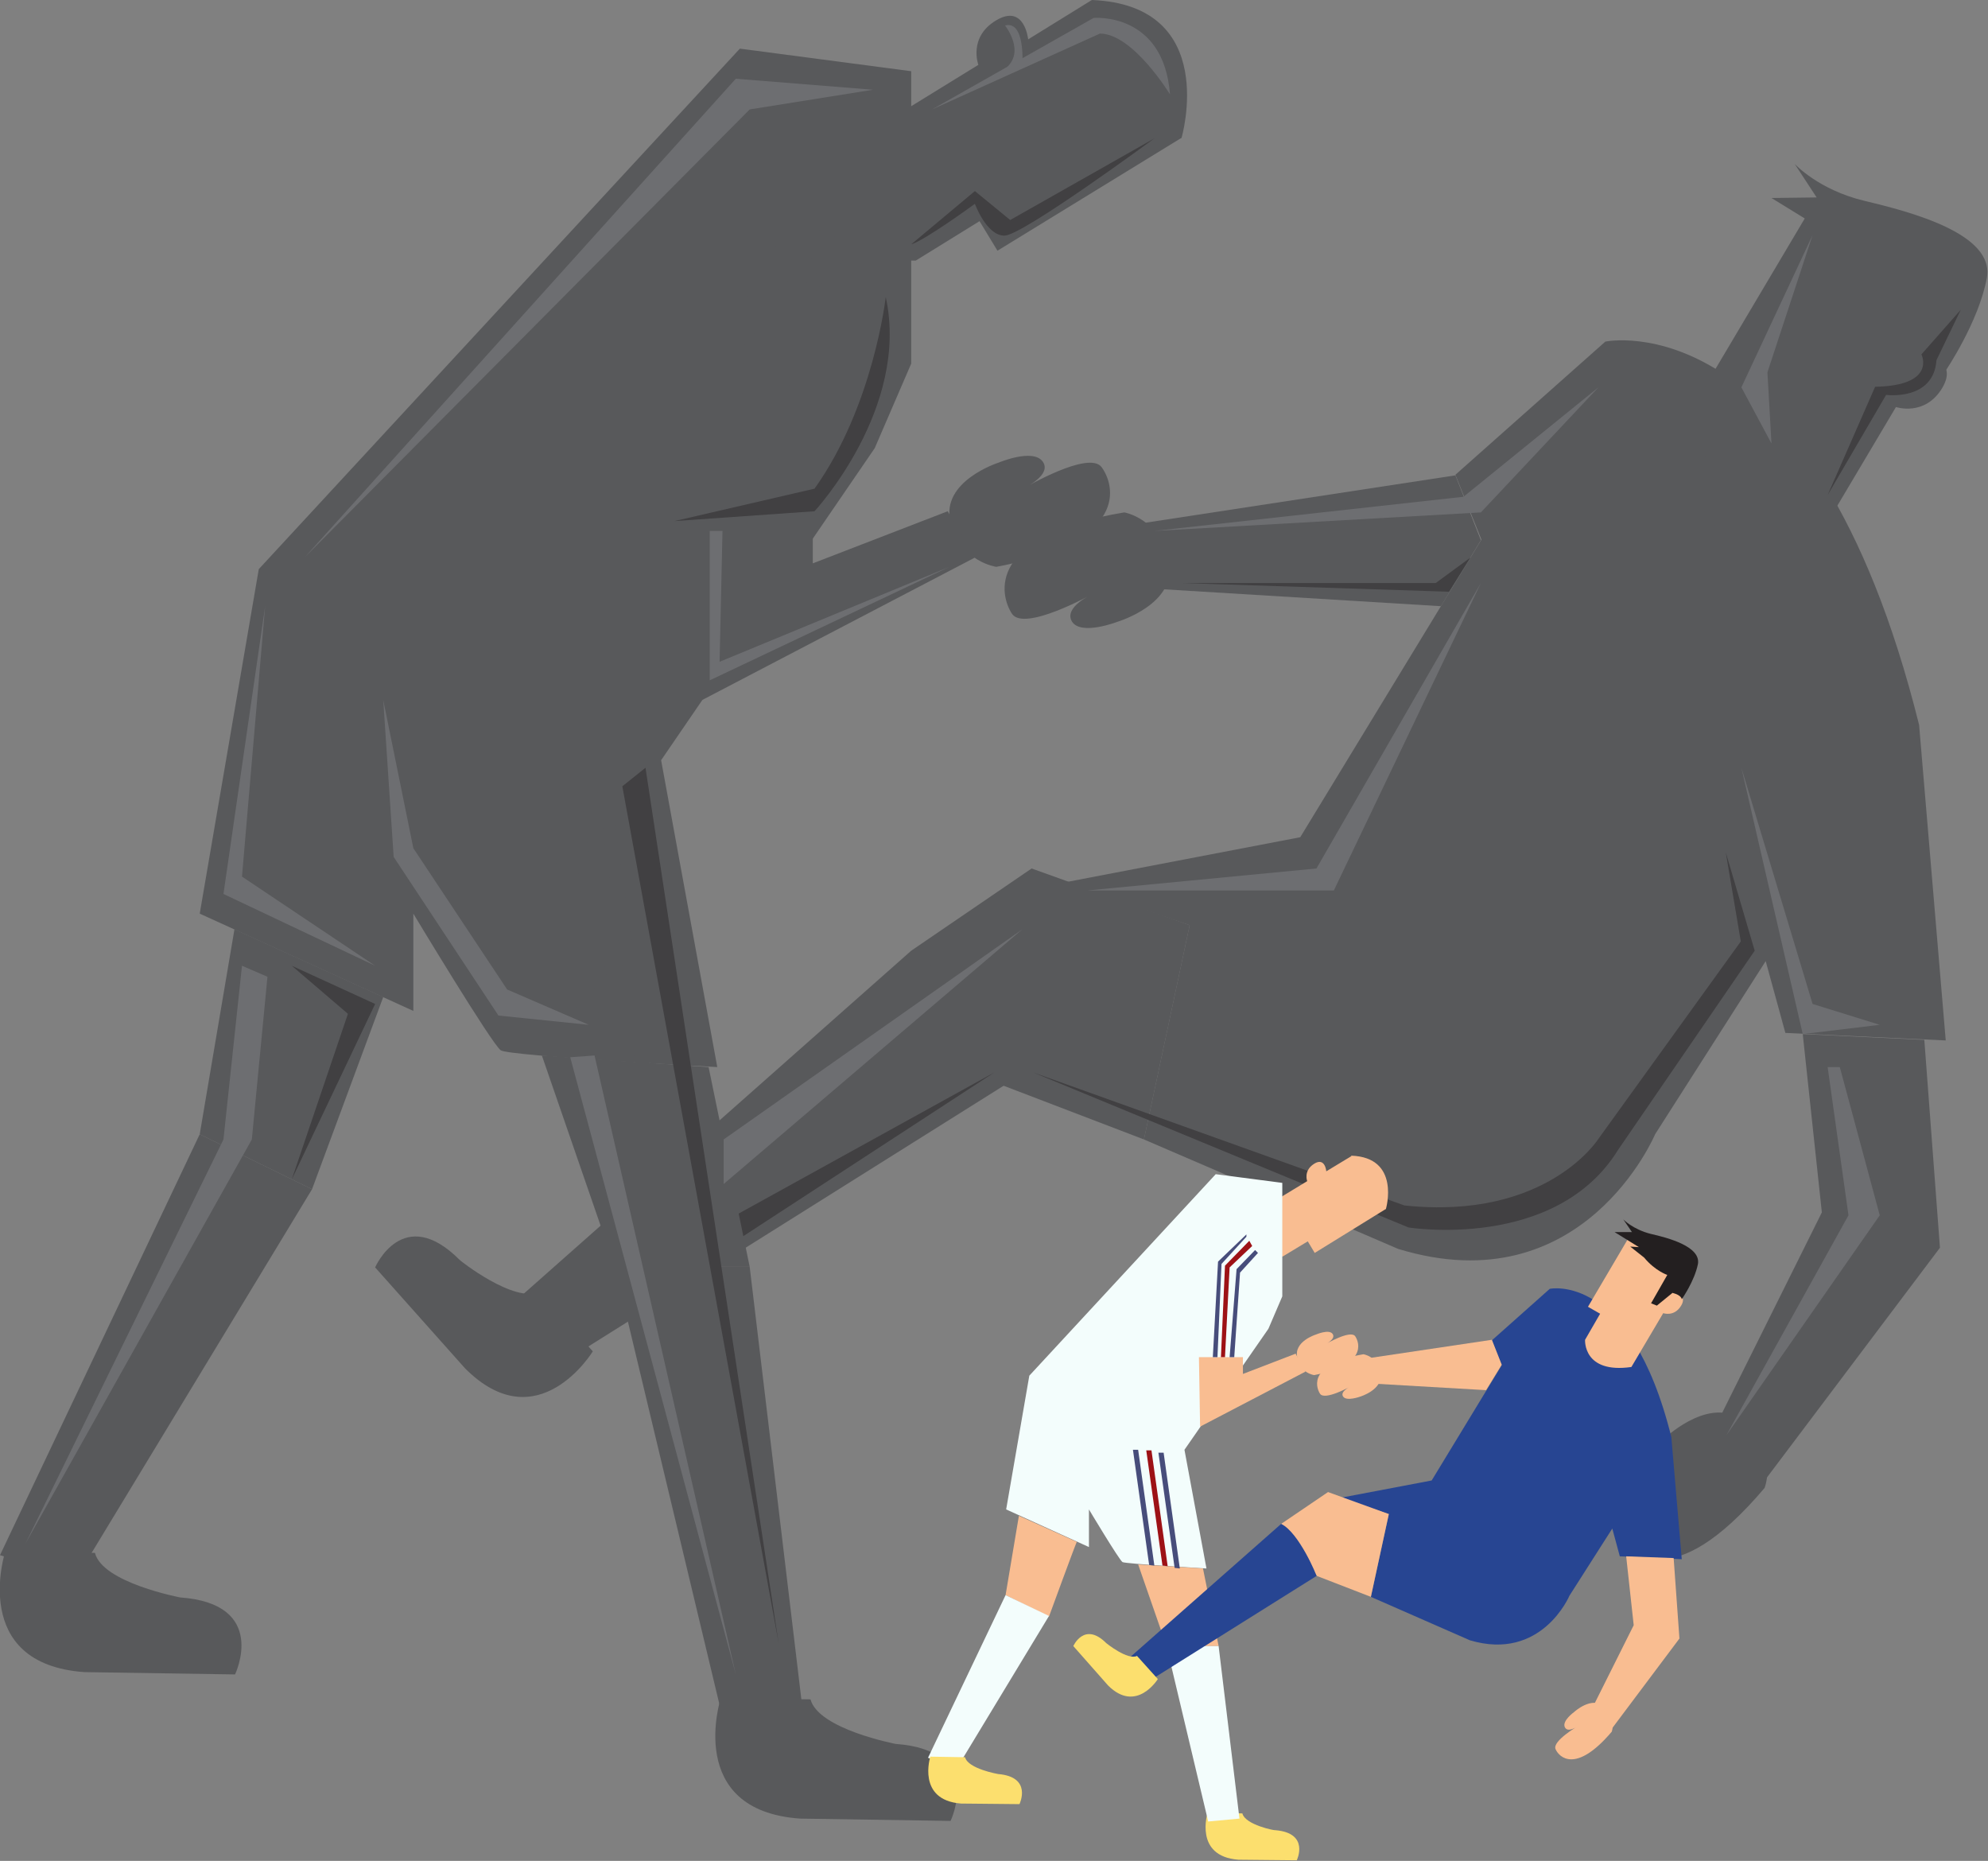 <?xml version="1.0" encoding="utf-8"?>
<!-- Generator: Adobe Illustrator 18.1.1, SVG Export Plug-In . SVG Version: 6.00 Build 0)  -->
<svg version="1.1" id="Layer_1" xmlns="http://www.w3.org/2000/svg" xmlns:xlink="http://www.w3.org/1999/xlink" x="0px" y="0px"
	 viewBox="0 0 343.4 321.4" enable-background="new 0 0 343.4 321.4" xml:space="preserve">
<rect x="0" y="0" width="343.4" height="321.4" fill="#808080" stroke="none"/>
<g>
	<path fill="#58595B" d="M204.1,23.8l-31.8,19.5l-3.1-5.1l-11,6.8c0,0-14.7,1.2-12.1-19.7l22.9-14.1c0,0-1.8-4.8,3.1-7.7
		s5.5,3.3,5.5,3.3l11-6.8L204.1,23.8z"/>
	<path fill="#58595B" d="M172.1,97.9c23.3-4.4,20.4-14.2,18.2-17.2c-2.2-3-13.4,3.6-13.4,3.6s4.9-2.3,3.2-4.6
		c-1.7-2.3-7.6,0.2-7.6,0.2s-10.1,3.2-8.3,10.3C166,97.1,172.1,97.9,172.1,97.9z"/>
	<path fill="#58595B" d="M140,293.5l-15.5-0.2c0,0-6.3,19.4,13.7,20.8l26,0.4c0,0,5.9-12.2-9.5-13.3
		C154.8,301.2,141.4,298.7,140,293.5z"/>
	<path fill="#58595B" d="M114.2,131.3l9.7,53c0,0-36-1.9-37.4-2.9c-1.5-1-15.1-23.6-15.1-23.6v16.8l-36.9-16.8l10.2-59.5l83.1-89.9
		l29.6,3.9v50.5l-6.3,14.6L114.2,131.3z"/>
	<polygon fill="#58595B" points="120.7,90 140.4,90 140.4,97.3 163.7,88.3 168.4,96.3 121.3,120.9 	"/>
	<path fill="#58595B" d="M204.1,23.8c0,0,6.7-22.9-15.5-23.8C188.6,0,189.5,25.5,204.1,23.8z"/>
	<polygon fill="#58595B" points="93.6,182.3 106.2,218.8 129.5,218.8 122.4,184.3 	"/>
	<path fill="#58595B" d="M66.2,172.2c-0.6,1.6-12.3,33.2-12.3,33.2l-19.4-9.5l6-35.4L66.2,172.2z"/>
	<polygon fill="#58595B" points="106.2,218.8 124.9,297 138.7,295.8 129.5,218.8 	"/>
	<polygon fill="#58595B" points="53.9,205.4 13.1,272.7 0,268.6 34.5,195.9 	"/>
	<path fill="#58595B" d="M16.4,268.2L0.9,268c0,0-6.3,19.4,13.7,20.8l26,0.4c0,0,5.9-12.2-9.5-13.3
		C31.2,275.9,17.7,273.4,16.4,268.2z"/>
	<polygon fill="#58595B" points="91.3,131.3 98.5,182.6 100.9,183 93.6,131.3 	"/>
	<polygon fill="#58595B" points="102.7,132.6 109.8,183.9 112.2,184.3 104.9,132.6 	"/>
	<polygon fill="#58595B" points="97.3,131.6 104.4,182.9 106.8,183.2 99.5,131.6 	"/>
	<polygon fill="#58595B" points="127.1,90 129.2,47.3 141.9,35.1 141.9,36.3 130.7,48.2 129,90 	"/>
	<polygon fill="#58595B" points="130.5,90 132.4,49.2 143.3,38 144.6,40.5 134.5,49.9 132.4,90 	"/>
	<polygon fill="#58595B" points="134.5,90 137.5,50.7 145.7,42.2 147,43.4 139.2,52.1 136.5,90 	"/>
	<g>
		<path fill="#58595B" d="M304.8,257c-16,18.9-23.4,11.3-25.1,7.7c-1.6-3.5,10.1-10.4,10.1-10.4s-4.7,3.3-5.9,0.6
			c-1.2-2.7,4-6.8,4-6.8s8.1-7.5,13.6-2.3C307.2,251.1,304.8,257,304.8,257z"/>
		<path fill="#58595B" d="M197.6,196.8l7.9-37l-21.6-7.4l40.7-7.8l31.3-51.4l-4.5-11.2l25.9-23c0,0,35.8-7.6,54.2,66.2l4.6,54.5
			l-27.7-1.3L305,166l-19.1,29.9c0,0-12.4,29.6-44.4,19.8L197.6,196.8z"/>
		<polygon fill="#58595B" points="205.5,159.8 178.2,150 157.4,164.2 173.3,187.5 197.6,196.8 		"/>
		<path fill="#58595B" d="M157.4,164.2l-67.9,60.1l7.6,11.1l76.3-47.9C173.3,187.5,165.4,168.2,157.4,164.2z"/>
		<path fill="#58595B" d="M93.2,223.1l9.2,10.3c0,0-9.5,15.6-22.1,2.9l-15.5-17.4c0,0,4.8-11.1,14.6-1.3
			C79.3,217.6,88.9,225.2,93.2,223.1z"/>
		<path fill="#58595B" d="M313.9,34.1l-19.7,33.2l5.3,3.2L292.7,82c0,0-1,15.3,20.6,12.2l14.2-23.9c0,0,5,1.7,8-3.3
			c3-5.1-3.5-5.7-3.5-5.7l6.8-11.5L313.9,34.1z"/>
		<polygon fill="#58595B" points="332.4,179.6 335.1,215.5 304.9,255.6 295.6,247.8 314.7,209.4 311.4,178.6 		"/>
		<polygon fill="#58595B" points="251.4,82.1 192.5,91.1 199.7,101.7 248.9,104.7 255.8,93.3 		"/>
		<path fill="#58595B" d="M194.2,88.5c-24,4-21.5,14.3-19.4,17.5s13.9-3.4,13.9-3.4s-5.1,2.3-3.5,4.8c1.6,2.4,7.8,0,7.8,0
			s10.5-3.1,8.9-10.5C200.3,89.5,194.2,88.5,194.2,88.5z"/>
		<path fill="#58595B" d="M331.9,61.3l-7,5.6l-2.5-1l7.2-12.6c0,0-5.5-1.9-10.2-7.8l-6.3-4.8l3.8,0.2L306,34.2l7.8-0.1l-3.8-5.8
			c0,0,4.1,4.5,12.1,6.4c8,1.9,22.5,5.7,21.1,13.3S336.1,64,336.1,64S336.1,62.4,331.9,61.3z"/>
	</g>
	<polygon fill="#6D6E71" points="150.8,15.5 127.1,13.6 52.6,96.3 129.5,18.9 	"/>
	<polygon fill="#6D6E71" points="66.2,120.9 68,148 86.1,175.4 101.7,177 87.6,170.9 71.4,146.5 	"/>
	<polygon fill="#6D6E71" points="45.8,104.7 38.6,154.4 64.8,166.8 41.8,151.4 	"/>
	<polygon fill="#6D6E71" points="41.8,166.8 38.6,196.8 4.4,266.6 43.5,196.8 46.2,168.7 	"/>
	<polygon fill="#6D6E71" points="98.5,182.6 127.1,289.2 102.7,182.3 	"/>
	<path fill="#6D6E71" d="M161,18.9l27.9-15.8c0,0,12.1-1.1,13.2,13.2c0,0-6.4-10.5-12.1-10.5L161,18.9z"/>
	<path fill="#6D6E71" d="M176.6,11c0,0,0.5-7.5-3-6.6c0,0,3.7,4.6,0,7.5S176.6,11,176.6,11z"/>
	<polygon fill="#6D6E71" points="122.6,91.7 122.6,117.5 164,97.9 124.3,114.3 124.8,91.7 	"/>
	<polygon fill="#6D6E71" points="125,196.8 125,204.5 176.6,160.5 	"/>
	<polygon fill="#6D6E71" points="187.8,153.8 227.4,150 255.8,100.7 230.4,153.8 	"/>
	<polygon fill="#6D6E71" points="199.4,91.7 252.8,85.8 276.1,66.9 255.8,88.5 	"/>
	<polygon fill="#6D6E71" points="313.1,40.6 300.8,66.9 306,76.6 305.3,64.3 	"/>
	<polygon fill="#6D6E71" points="300.8,132.6 311.4,178.6 324.7,177 313.1,173.4 	"/>
	<polygon fill="#6D6E71" points="315.7,184.3 319.3,209.9 298.2,247.9 324.7,209.9 317.8,184.3 	"/>
	<polygon fill="#414042" points="111.5,132.6 134.5,283.8 107.5,135.8 	"/>
	<path fill="#414042" d="M157.4,42.2c2.4-0.7,11-7,11-7s2,5.5,5.1,5.5c3.1,0,25.9-16.8,25.9-16.8L174.5,38l-6.1-5L157.4,42.2z"/>
	<polygon fill="#414042" points="64.8,173.4 50.4,166.8 60.1,175.1 50.4,203.7 	"/>
	<path fill="#414042" d="M178.4,185.2l64.9,26.8c0,0,25.4,4.1,36.2-13.4l23.6-34.4l-5-17l2.6,15.4l-24.6,34.1
		c0,0-8.9,14.1-33.5,11.5L178.4,185.2z"/>
	<path fill="#414042" d="M116.5,90l24.2-1.7c0,0,16.5-17.8,12.3-37c0,0-2.1,18.8-12.3,33.1L116.5,90z"/>
	<path fill="#414042" d="M315.7,85.5l10.1-17.3c0,0,8.2,1.1,8.7-6l4.2-8.7l-6.8,7.7c0,0,2.7,5.4-8,5.6L315.7,85.5z"/>
	<polygon fill="#414042" points="254,96.3 250.3,102.2 204.1,100.7 248,100.7 	"/>
	<polygon fill="#414042" points="127.6,209.6 128.4,213.5 171.8,185.2 	"/>
</g>
<g>
	<path fill="#F9BD91" d="M239.4,208.8l-12.3,7.6l-1.2-2l-4.3,2.6c0,0-5.7,0.5-4.7-7.6l8.9-5.4c0,0-0.7-1.8,1.2-3
		c1.9-1.2,2.1,1.3,2.1,1.3l4.3-2.6L239.4,208.8z"/>
	<path fill="#F9BD91" d="M227,237.5c9-1.7,7.9-5.5,7.1-6.7c-0.8-1.2-5.2,1.4-5.2,1.4s1.9-0.9,1.3-1.8s-2.9,0.1-2.9,0.1
		s-3.9,1.2-3.2,4C224.6,237.2,227,237.5,227,237.5z"/>
	<path fill="#FCDF6E" d="M214.6,313.2l-6-0.1c0,0-2.4,7.5,5.3,8.1l10.1,0.1c0,0,2.3-4.7-3.7-5.2
		C220.3,316.2,215.1,315.2,214.6,313.2z"/>
	<path fill="#F3FDFC" d="M204.6,250.4l3.8,20.5c0,0-13.9-0.8-14.5-1.1c-0.6-0.4-5.8-9.1-5.8-9.1v6.5l-14.3-6.5l4-23.1l32.2-34.8
		l11.5,1.5v19.6l-2.4,5.6L204.6,250.4z"/>
	<polygon fill="#F9BD91" points="207.1,234.4 214.7,234.4 214.7,237.3 223.8,233.8 225.5,236.9 207.3,246.4 	"/>
	<path fill="#F9BD91" d="M239.4,208.8c0,0,2.6-8.9-6-9.2C233.4,199.6,233.7,209.5,239.4,208.8z"/>
	<polygon fill="#F9BD91" points="196.6,270.2 201.5,284.3 210.5,284.3 207.8,270.9 	"/>
	<path fill="#F9BD91" d="M186,266.3c-0.3,0.6-4.8,12.9-4.8,12.9l-7.5-3.7l2.3-13.7L186,266.3z"/>
	<polygon fill="#F3FDFC" points="201.5,284.3 208.7,314.6 214.1,314.1 210.5,284.3 	"/>
	<polygon fill="#F3FDFC" points="181.2,279.1 165.4,305.2 160.3,303.6 173.7,275.5 	"/>
	<path fill="#FCDF6E" d="M166.7,303.5l-6-0.1c0,0-2.4,7.5,5.3,8.1l10.1,0.1c0,0,2.3-4.7-3.7-5.2
		C172.4,306.4,167.2,305.5,166.7,303.5z"/>
	<polygon fill="#474D7B" points="195.7,250.4 198.5,270.3 199.4,270.4 196.6,250.4 	"/>
	<polygon fill="#474D7B" points="200.1,250.9 202.9,270.8 203.8,270.9 201,250.9 	"/>
	<polygon fill="#9D1216" points="198,250.5 200.8,270.4 201.7,270.5 198.9,250.5 	"/>
	<polygon fill="#474D7B" points="209.5,234.4 210.4,217.9 215.3,213.2 215.3,213.6 211,218.3 210.3,234.4 	"/>
	<polygon fill="#9D1216" points="210.9,234.4 211.6,218.6 215.8,214.3 216.3,215.2 212.4,218.9 211.6,234.4 	"/>
	<polygon fill="#474D7B" points="212.4,234.4 213.6,219.2 216.8,215.9 217.3,216.4 214.2,219.8 213.2,234.4 	"/>
	<g>
		<path fill="#F9BD91" d="M278.4,299.1c-6.2,7.3-9.1,4.4-9.7,3s3.9-4,3.9-4s-1.8,1.3-2.3,0.2c-0.5-1.1,1.6-2.6,1.6-2.6
			s3.1-2.9,5.3-0.9C279.3,296.8,278.4,299.1,278.4,299.1z"/>
		<path fill="#274592" d="M236.8,275.8l3.1-14.3l-8.4-2.8l15.8-3l12.1-19.9l-1.7-4.3l10-8.9c0,0,13.9-3,21,25.6l1.8,21.1l-10.7-0.5
			l-1.3-4.8l-7.4,11.6c0,0-4.8,11.4-17.2,7.7L236.8,275.8z"/>
		<polygon fill="#F9BD91" points="239.9,261.5 229.4,257.7 221.3,263.2 227.5,272.2 236.8,275.8 		"/>
		<path fill="#274592" d="M221.3,263.2L195,286.4l2.9,4.3l29.5-18.5C227.5,272.2,224.4,264.7,221.3,263.2z"/>
		<path fill="#FCDF6E" d="M196.4,286l3.6,4c0,0-3.7,6-8.6,1.1l-6-6.8c0,0,1.9-4.3,5.7-0.5C191.1,283.8,194.8,286.8,196.4,286z"/>
		<path fill="#F9BD91" d="M281.9,212.8l-7.6,12.9l2.1,1.2l-2.6,4.5c0,0-0.4,5.9,8,4.7l5.5-9.3c0,0,1.9,0.7,3.1-1.3
			c1.2-2-1.4-2.2-1.4-2.2l2.6-4.5L281.9,212.8z"/>
		<polygon fill="#F9BD91" points="289.1,269.1 290.1,283 278.4,298.6 274.8,295.5 282.2,280.7 280.9,268.8 		"/>
		<polygon fill="#F9BD91" points="257.7,231.4 234.9,234.8 237.7,239 256.7,240.1 259.4,235.7 		"/>
		<path fill="#F9BD91" d="M235.5,233.9c-9.3,1.6-8.3,5.5-7.5,6.8s5.4-1.3,5.4-1.3s-2,0.9-1.4,1.8s3,0,3,0s4-1.2,3.5-4.1
			C237.9,234.2,235.5,233.9,235.5,233.9z"/>
		<path fill="#231F20" d="M288.9,223.3l-2.7,2.2l-1-0.4l2.8-4.9c0,0-2.1-0.7-4-3l-2.4-1.9l1.5,0.1l-4.2-2.6l3,0l-1.5-2.2
			c0,0,1.6,1.7,4.7,2.5c3.1,0.7,8.7,2.2,8.2,5.2c-0.6,3-2.8,6.1-2.8,6.1S290.5,223.7,288.9,223.3z"/>
	</g>
</g>
</svg>
